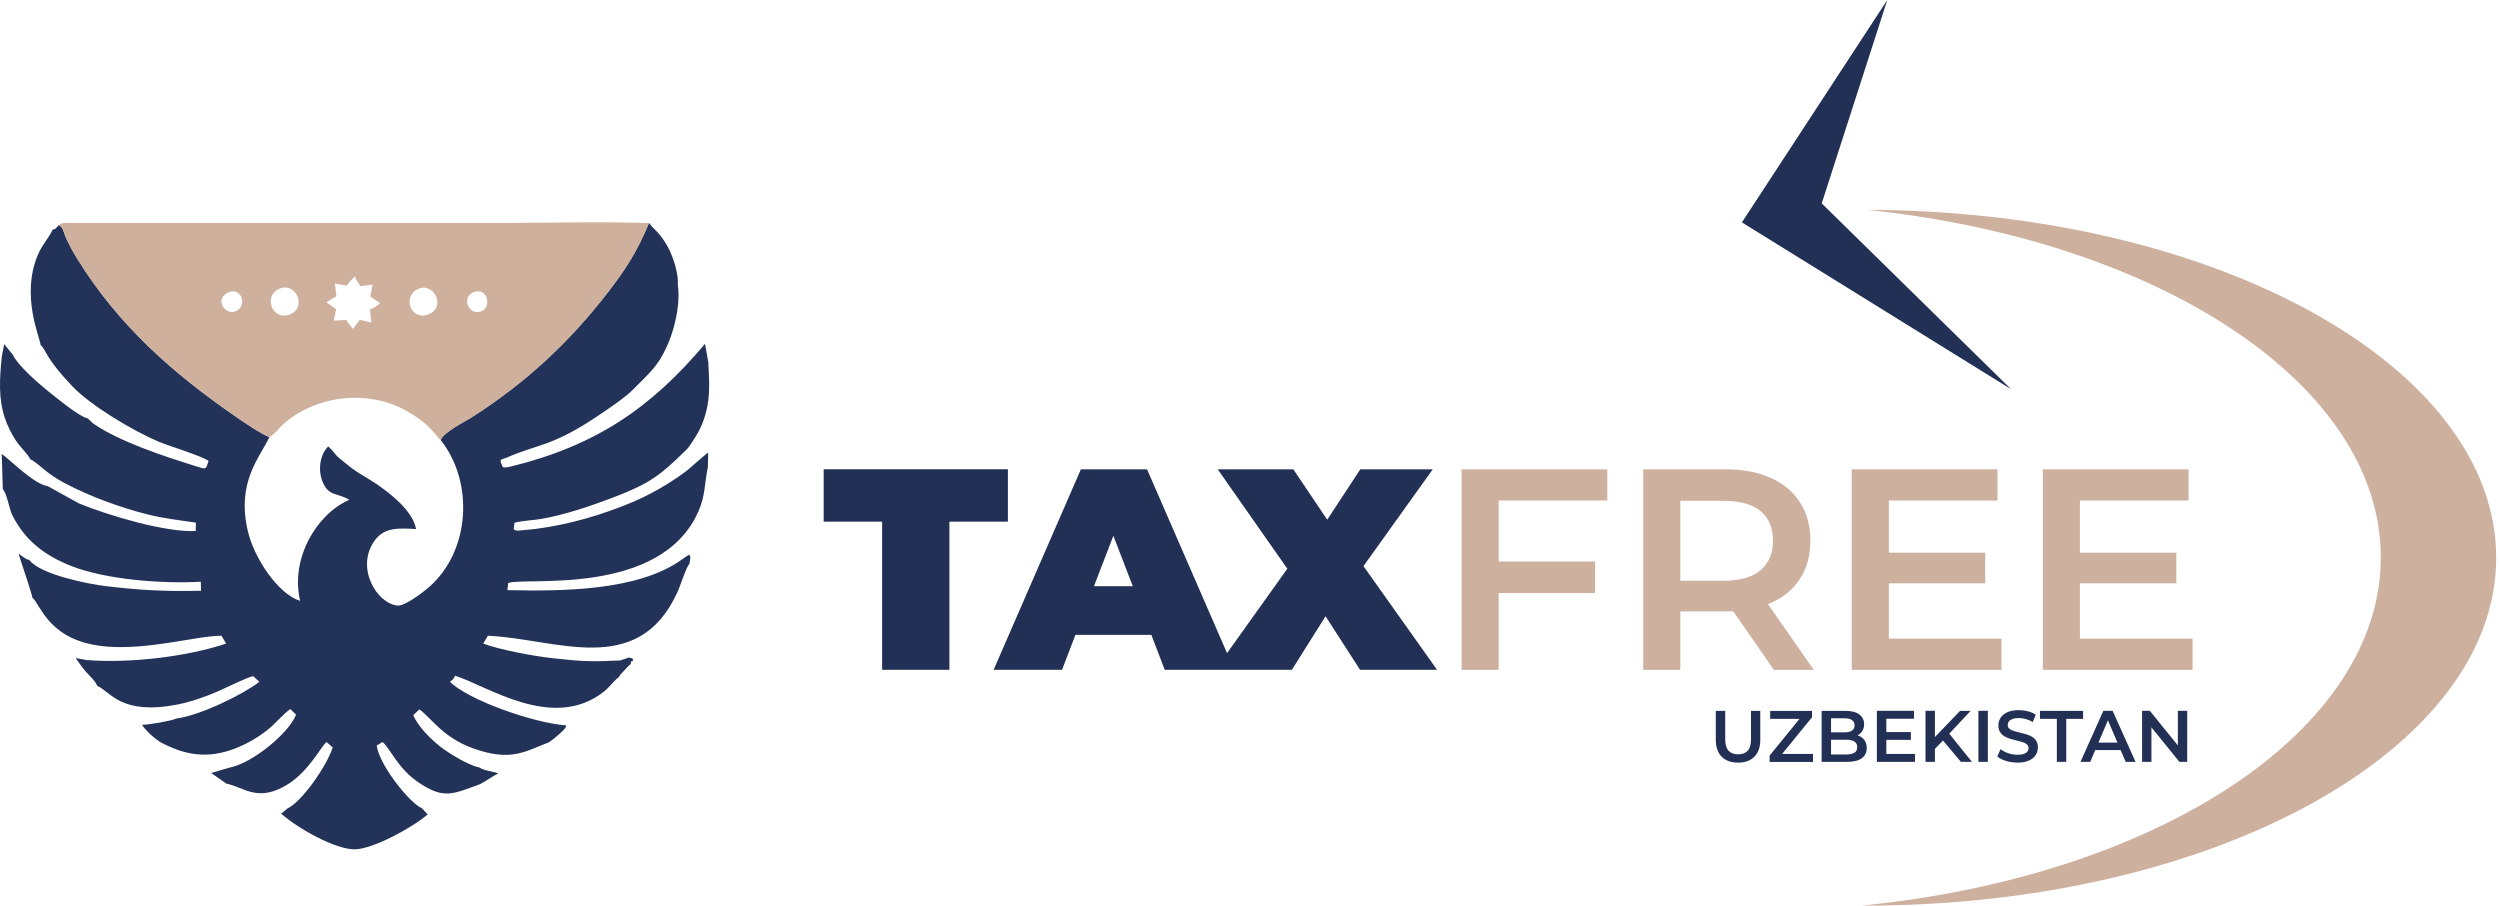 <svg width="265" height="96" viewBox="0 0 265 96" fill="none" xmlns="http://www.w3.org/2000/svg">
<path fill-rule="evenodd" clip-rule="evenodd" d="M46.723 46.659C50.266 51.135 49.85 58.45 45.447 62.257C44.999 62.646 42.944 64.288 42.109 64.189C39.908 63.938 37.63 60.124 39.748 57.253C40.75 55.895 42.251 55.972 44.103 56.081C43.764 54.141 41.355 52.3 39.941 51.328C38.949 50.647 38.118 50.265 37.207 49.563C34.984 47.838 35.99 48.464 34.794 47.318C34.004 48.093 33.636 49.647 34.179 51.03C34.816 52.656 35.735 52.201 37.018 52.977C33.446 54.571 30.764 59.32 31.817 63.694C29.433 62.945 26.941 59.127 26.281 56.339C25.038 51.099 27.52 48.529 28.555 46.335C27.611 45.964 25.84 44.745 24.987 44.155C18.259 39.511 12.534 34.453 8.186 27.414C7.785 26.77 7.526 26.308 7.198 25.638C6.615 24.452 6.793 24.16 6.225 23.866C5.915 24.19 5.952 24.277 5.594 24.335C5.161 25.241 4.501 25.889 4.045 26.941C2.143 31.323 4.282 35.868 4.297 36.549C4.975 37.218 4.774 37.899 7.643 40.92C9.6 42.983 14.079 45.662 16.801 46.812C17.873 47.263 21.499 48.366 22.111 48.861C21.773 49.821 21.933 49.781 20.646 49.381C17.428 48.38 12.658 46.808 9.899 44.908L9.286 44.34C8.415 44.202 5.729 41.968 4.96 41.349C4.002 40.578 1.822 38.663 1.363 37.604L0.445 36.476L0.189 37.804C-0.047 40.144 -0.182 42.277 0.536 44.373C0.824 45.214 1.225 46 1.68 46.688C2.176 47.445 2.919 48.085 3.214 48.682C4.202 49.181 4.767 50.109 6.852 51.208C9.516 52.613 12.668 53.777 15.642 54.527C17.439 54.978 18.919 55.113 20.767 55.404L20.745 56.285C17.596 56.463 11.393 54.618 8.35 53.352L5.055 51.528C3.626 51.357 0.973 48.646 0.182 48.118L0.299 51.859C0.743 52.322 0.969 53.934 1.323 54.64C2.624 57.227 4.665 58.858 7.559 59.997C11.171 61.416 17.013 61.9 21.284 61.664L21.31 62.621C17.384 62.705 14.797 62.555 11.16 62.122C9.534 61.929 4.268 60.939 3.094 59.342C2.733 59.262 3.036 59.396 2.566 59.109C2.332 58.967 2.183 58.829 1.964 58.687C2.212 59.549 3.397 62.905 3.419 63.331C4.395 64.204 5.212 68.08 11.444 68.546C15.919 68.877 20.934 67.385 23.482 67.388L23.97 68.222C19.936 69.565 13.97 70.336 9.181 69.965L8.018 69.754C8.306 70.176 8.82 70.886 9.111 71.21C9.607 71.759 10.081 72.152 10.296 72.687C11.75 73.35 12.825 75.839 18.795 74.681C20.264 74.394 21.707 73.877 22.983 73.331C23.996 72.898 25.92 71.912 26.835 71.668L27.494 72.276C25.847 73.553 21.291 75.824 18.704 76.163C18.15 76.414 15.835 76.821 15.048 76.832C15.544 77.538 16.262 78.186 16.973 78.656C19.506 79.999 21.9 80.526 24.994 79.311C26.241 78.819 27.305 78.179 28.198 77.498C29.2 76.73 30.06 75.631 30.775 75.162L31.383 75.755C30.636 77.684 26.795 80.89 24.335 81.367L22.389 81.938L23.996 83.063C25.92 83.46 27.349 85.119 30.534 83.117C32.79 81.702 34.087 79.016 34.62 78.656L35.268 79.234C34.576 81.331 31.919 85.043 30.465 85.698L29.802 86.254C31.657 87.863 35.505 90.014 37.564 90.028C39.481 90.043 43.749 87.71 45.331 86.324L44.719 85.669C43.458 85.159 40.225 81.145 39.93 79.034L40.546 78.648C41.384 79.354 42.164 81.469 44.402 82.965C47.077 84.748 47.984 84.169 50.856 83.132C51.603 82.761 52.161 82.288 52.795 82.011C52.46 81.814 52.744 81.949 52.285 81.826C51.807 81.694 51.275 81.665 50.827 81.356C49.621 81.119 47.529 79.817 46.672 79.143C45.663 78.35 44.289 77.003 43.807 75.795L44.46 75.195C45.79 76.177 46.967 78.179 50.134 79.318C54.187 80.777 55.627 79.649 58.178 78.688C58.623 78.408 60.201 77.127 60.008 76.894C56.352 76.603 49.537 74.139 47.685 72.261C48.053 72.028 47.991 72.058 48.236 71.628C51.603 72.658 58.564 77.567 63.98 73.339C64.625 72.836 64.975 72.247 65.573 71.792C65.791 71.457 65.821 71.45 66.101 71.144C66.24 70.995 66.331 70.886 66.44 70.776C66.469 70.747 66.506 70.711 66.535 70.678L66.746 70.485C66.775 70.46 66.819 70.416 66.859 70.387C66.921 70.063 66.71 70.209 67.144 70.027C66.867 69.681 67.421 69.903 66.659 69.699L65.759 70.005C65.514 70.03 65.07 70.027 64.793 70.041C62.311 70.169 61.002 70.03 58.506 69.761C56.542 69.546 52.799 68.837 51.221 68.214L51.72 67.388C58.983 67.712 67.585 71.93 71.783 62.821C72.166 61.988 72.701 60.182 73.091 59.735L73.186 59.04C72.895 58.538 73.27 58.763 72.774 58.96C72.727 58.978 72.348 59.262 72.26 59.324C67.541 62.69 59.41 62.668 53.786 62.555L53.87 61.802C55.466 61.125 70.041 63.341 74.039 54.188C74.782 52.489 74.655 51.324 75.034 49.516L75.07 47.987C74.947 47.987 73.077 49.687 72.731 49.945C71.539 50.84 70.223 51.663 68.9 52.347C68.299 52.66 67.781 52.915 67.144 53.184C63.864 54.571 60.31 55.615 56.709 56.074L54.887 56.252C54.49 56.194 54.697 56.245 54.45 56.099L54.537 55.411C55.35 55.189 56.527 55.153 57.362 55.007C59.902 54.563 62.599 53.646 64.979 52.74C68.86 51.266 70.004 50.367 72.574 47.849C72.603 47.82 72.658 47.776 72.68 47.754C73.019 47.481 73.777 46.237 73.999 45.836C74.342 45.221 74.586 44.595 74.793 43.867C75.311 42.048 75.176 40.308 75.078 38.376L74.731 36.447C69.082 43.154 63.269 47.205 54.191 49.443C53.141 49.701 53.283 49.432 53.2 49.272C52.839 48.595 53.243 48.715 53.662 48.529C57.278 46.939 58.491 47.452 64.013 43.653C65.059 42.936 66.327 42.077 67.147 41.247C68.784 39.588 69.749 38.838 70.708 36.676C70.999 36.021 71.196 35.471 71.393 34.773C71.779 33.375 72.064 31.734 71.852 30.191C71.936 29.001 71.368 27.323 70.916 26.417C70.646 25.878 70.318 25.372 69.972 24.939C69.564 24.433 69.061 24.033 68.791 23.633C67.53 26.668 66.323 28.506 64.6 30.762C60.427 36.218 55.714 40.592 49.934 44.268C49.289 44.679 46.934 45.851 46.723 46.641V46.659Z" fill="#233259"/>
<path fill-rule="evenodd" clip-rule="evenodd" d="M44.259 30.654C45.954 29.806 47.324 32.51 45.491 33.296C43.57 34.122 42.623 31.473 44.259 30.654ZM29.535 30.647C31.31 29.77 32.578 32.528 30.796 33.303C28.945 34.111 27.84 31.484 29.535 30.647ZM24.108 31.04C25.53 30.301 26.277 32.321 25.078 32.95C23.944 33.544 22.683 31.779 24.108 31.04ZM50.149 30.996C51.592 30.337 52.193 32.466 51.056 32.98C49.744 33.569 48.851 31.589 50.149 30.996ZM39.492 30.174L39.259 31.444L40.305 32.135C39.973 32.452 39.642 32.612 39.211 32.794L39.364 34.188L38.136 33.9C37.896 34.213 37.706 34.515 37.393 34.857L36.697 33.915L35.377 33.988L35.625 32.776C35.366 32.572 34.911 32.266 34.608 32.044L35.654 31.393L35.501 30.046L36.704 30.29C37.014 30.021 36.937 30.017 37.138 29.78L37.619 29.297C37.801 29.751 37.925 29.919 38.213 30.33L39.499 30.174H39.492ZM28.551 46.332C29.276 45.921 29.542 45.346 30.304 44.72C33.763 41.874 39.08 41.299 43.067 43.541C44.427 44.305 45.378 45.055 46.285 46.179C46.562 46.525 46.34 46.339 46.723 46.66C46.934 45.87 49.289 44.694 49.934 44.287C55.718 40.611 60.426 36.237 64.599 30.781C66.327 28.529 67.533 26.687 68.791 23.652C63.688 23.466 58.269 23.634 53.13 23.634L8.156 23.641C7.402 23.634 6.651 23.499 6.214 23.863C6.782 24.158 6.604 24.449 7.187 25.635C7.515 26.305 7.777 26.764 8.174 27.411C12.522 34.45 18.244 39.508 24.976 44.152C25.829 44.742 27.6 45.961 28.544 46.332H28.551Z" fill="#CEB09D"/>
<path fill-rule="evenodd" clip-rule="evenodd" d="M197.943 22.248C234.782 22.328 264.598 38.807 264.598 59.121C264.598 79.487 234.633 95.995 197.666 95.995C197.575 95.995 197.48 95.991 197.389 95.991C228.637 92.872 252.363 77.536 252.363 59.089C252.363 40.75 228.914 25.49 197.939 22.244L197.943 22.248Z" fill="#CEB09F"/>
<path fill-rule="evenodd" clip-rule="evenodd" d="M200.052 0L193.102 21.559L213.166 41.252L184.643 23.572L200.052 0Z" fill="#223056"/>
<path d="M93.501 70.999H100.637V55.299H106.836V49.742H87.309V55.299H93.505V70.999H93.501ZM123.459 70.999H130.836L121.586 49.746H114.574L105.324 70.999H112.577L113.998 67.295H122.041L123.463 70.999H123.459ZM115.962 62.134L118.018 56.791L120.073 62.134H115.962ZM152.328 70.999L144.528 60.009L151.872 49.746H144.193L140.687 55.088L137.09 49.746H129.079L136.456 60.282L128.806 70.999H136.94L140.508 65.322L144.164 70.999H152.328Z" fill="#223056"/>
<path d="M158.528 59.525H169.079V62.866H158.528V59.525ZM158.859 71.004H154.931V49.75H170.376V53.058H158.859V71.004ZM174.185 71.004V49.75H182.892C184.765 49.75 186.372 50.052 187.713 50.66C189.055 51.268 190.086 52.137 190.811 53.273C191.537 54.405 191.897 55.751 191.897 57.312C191.897 58.87 191.537 60.213 190.811 61.334C190.086 62.459 189.055 63.317 187.713 63.914C186.372 64.511 184.765 64.809 182.892 64.809H176.361L178.114 63.019V71.004H174.185ZM188.03 71.004L182.68 63.292H186.882L192.262 71.004H188.03ZM178.114 63.441L176.361 61.56H182.706C184.441 61.56 185.745 61.185 186.624 60.435C187.498 59.685 187.936 58.645 187.936 57.309C187.936 55.951 187.498 54.911 186.624 54.183C185.745 53.455 184.441 53.087 182.706 53.087H176.361L178.114 51.144V63.441ZM199.912 58.583H210.43V61.833H199.912V58.583ZM200.214 67.692H212.157V71.004H196.285V49.75H211.735V53.058H200.218V67.695L200.214 67.692ZM220.168 58.583H230.69V61.833H220.168V58.583ZM220.471 67.692H232.41V71.004H216.538V49.75H231.987V53.058H220.471V67.695V67.692Z" fill="#CEB09F"/>
<path d="M184.236 80.84C183.496 80.84 182.92 80.632 182.501 80.214C182.082 79.795 181.874 79.195 181.874 78.405V75.352H182.873V78.365C182.873 78.922 182.993 79.326 183.23 79.581C183.47 79.832 183.806 79.959 184.243 79.959C184.677 79.959 185.016 79.832 185.253 79.581C185.489 79.33 185.606 78.922 185.606 78.365V75.352H186.59V78.405C186.59 79.195 186.382 79.795 185.963 80.214C185.544 80.632 184.968 80.84 184.236 80.84ZM187.581 80.763V80.09L191.058 75.825L191.175 76.203H187.636V75.356H192.075V76.029L188.598 80.294L188.474 79.915H192.177V80.767H187.581V80.763ZM193.092 80.763V75.352H195.614C196.259 75.352 196.755 75.479 197.09 75.734C197.429 75.989 197.597 76.331 197.597 76.757C197.597 77.044 197.531 77.292 197.396 77.495C197.261 77.699 197.083 77.856 196.86 77.965C196.638 78.074 196.398 78.132 196.135 78.132L196.274 77.852C196.576 77.852 196.849 77.907 197.09 78.019C197.331 78.129 197.524 78.292 197.662 78.504C197.804 78.715 197.874 78.977 197.874 79.293C197.874 79.759 197.695 80.119 197.345 80.374C196.992 80.632 196.463 80.76 195.767 80.76H193.088L193.092 80.763ZM194.091 79.974H195.705C196.08 79.974 196.365 79.912 196.565 79.788C196.766 79.664 196.864 79.468 196.864 79.195C196.864 78.929 196.766 78.729 196.565 78.602C196.365 78.474 196.077 78.412 195.705 78.412H194.01V77.63H195.505C195.851 77.63 196.121 77.568 196.306 77.444C196.492 77.321 196.587 77.135 196.587 76.888C196.587 76.636 196.492 76.447 196.306 76.323C196.121 76.2 195.851 76.138 195.505 76.138H194.091V79.97V79.974ZM199.871 77.601H202.55V78.427H199.871V77.601ZM199.947 79.919H202.987V80.76H198.949V75.348H202.881V76.189H199.951V79.915L199.947 79.919ZM204.995 79.486L204.94 78.296L207.765 75.352H208.887L206.54 77.856L205.986 78.467L204.995 79.486ZM204.102 80.76V75.348H205.101V80.76H204.102ZM207.856 80.76L205.793 78.296L206.457 77.561L209.026 80.76H207.856ZM209.711 80.76V75.348H210.71V80.76H209.711ZM213.837 80.836C213.414 80.836 213.009 80.774 212.627 80.654C212.244 80.534 211.938 80.378 211.712 80.189L212.058 79.41C212.273 79.581 212.539 79.723 212.86 79.835C213.177 79.948 213.505 80.007 213.837 80.007C214.117 80.007 214.347 79.977 214.522 79.912C214.697 79.85 214.824 79.766 214.905 79.661C214.988 79.555 215.029 79.435 215.029 79.3C215.029 79.137 214.97 79.002 214.85 78.904C214.733 78.802 214.58 78.722 214.394 78.664C214.205 78.605 214.001 78.551 213.771 78.496C213.542 78.445 213.316 78.383 213.086 78.314C212.856 78.245 212.649 78.154 212.463 78.045C212.277 77.932 212.124 77.787 212.007 77.601C211.891 77.415 211.829 77.179 211.829 76.891C211.829 76.597 211.905 76.327 212.062 76.083C212.219 75.84 212.455 75.643 212.776 75.497C213.097 75.348 213.505 75.275 213.997 75.275C214.318 75.275 214.639 75.315 214.959 75.399C215.276 75.483 215.553 75.599 215.79 75.756L215.477 76.538C215.233 76.393 214.985 76.287 214.73 76.218C214.475 76.149 214.227 76.112 213.99 76.112C213.713 76.112 213.491 76.145 213.316 76.214C213.144 76.28 213.017 76.367 212.94 76.476C212.86 76.585 212.82 76.709 212.82 76.848C212.82 77.011 212.878 77.146 212.995 77.244C213.111 77.346 213.261 77.426 213.45 77.481C213.636 77.535 213.848 77.594 214.077 77.648C214.311 77.703 214.54 77.765 214.766 77.83C214.996 77.899 215.203 77.983 215.389 78.092C215.575 78.201 215.728 78.347 215.845 78.533C215.962 78.718 216.016 78.951 216.016 79.235C216.016 79.522 215.94 79.788 215.779 80.036C215.623 80.279 215.386 80.476 215.061 80.621C214.737 80.767 214.329 80.84 213.837 80.84V80.836ZM218.024 80.76V76.2H216.239V75.352H220.809V76.2H219.023V80.76H218.024ZM220.532 80.76L222.955 75.348H223.939L226.37 80.76H225.324L223.24 75.883H223.641L221.563 80.76H220.532ZM221.647 79.508L221.917 78.718H224.825L225.095 79.508H221.647ZM227.059 80.76V75.348H227.883L231.261 79.515H230.853V75.348H231.844V80.76H231.021L227.642 76.593H228.051V80.76H227.059Z" fill="#223056"/>
</svg>
